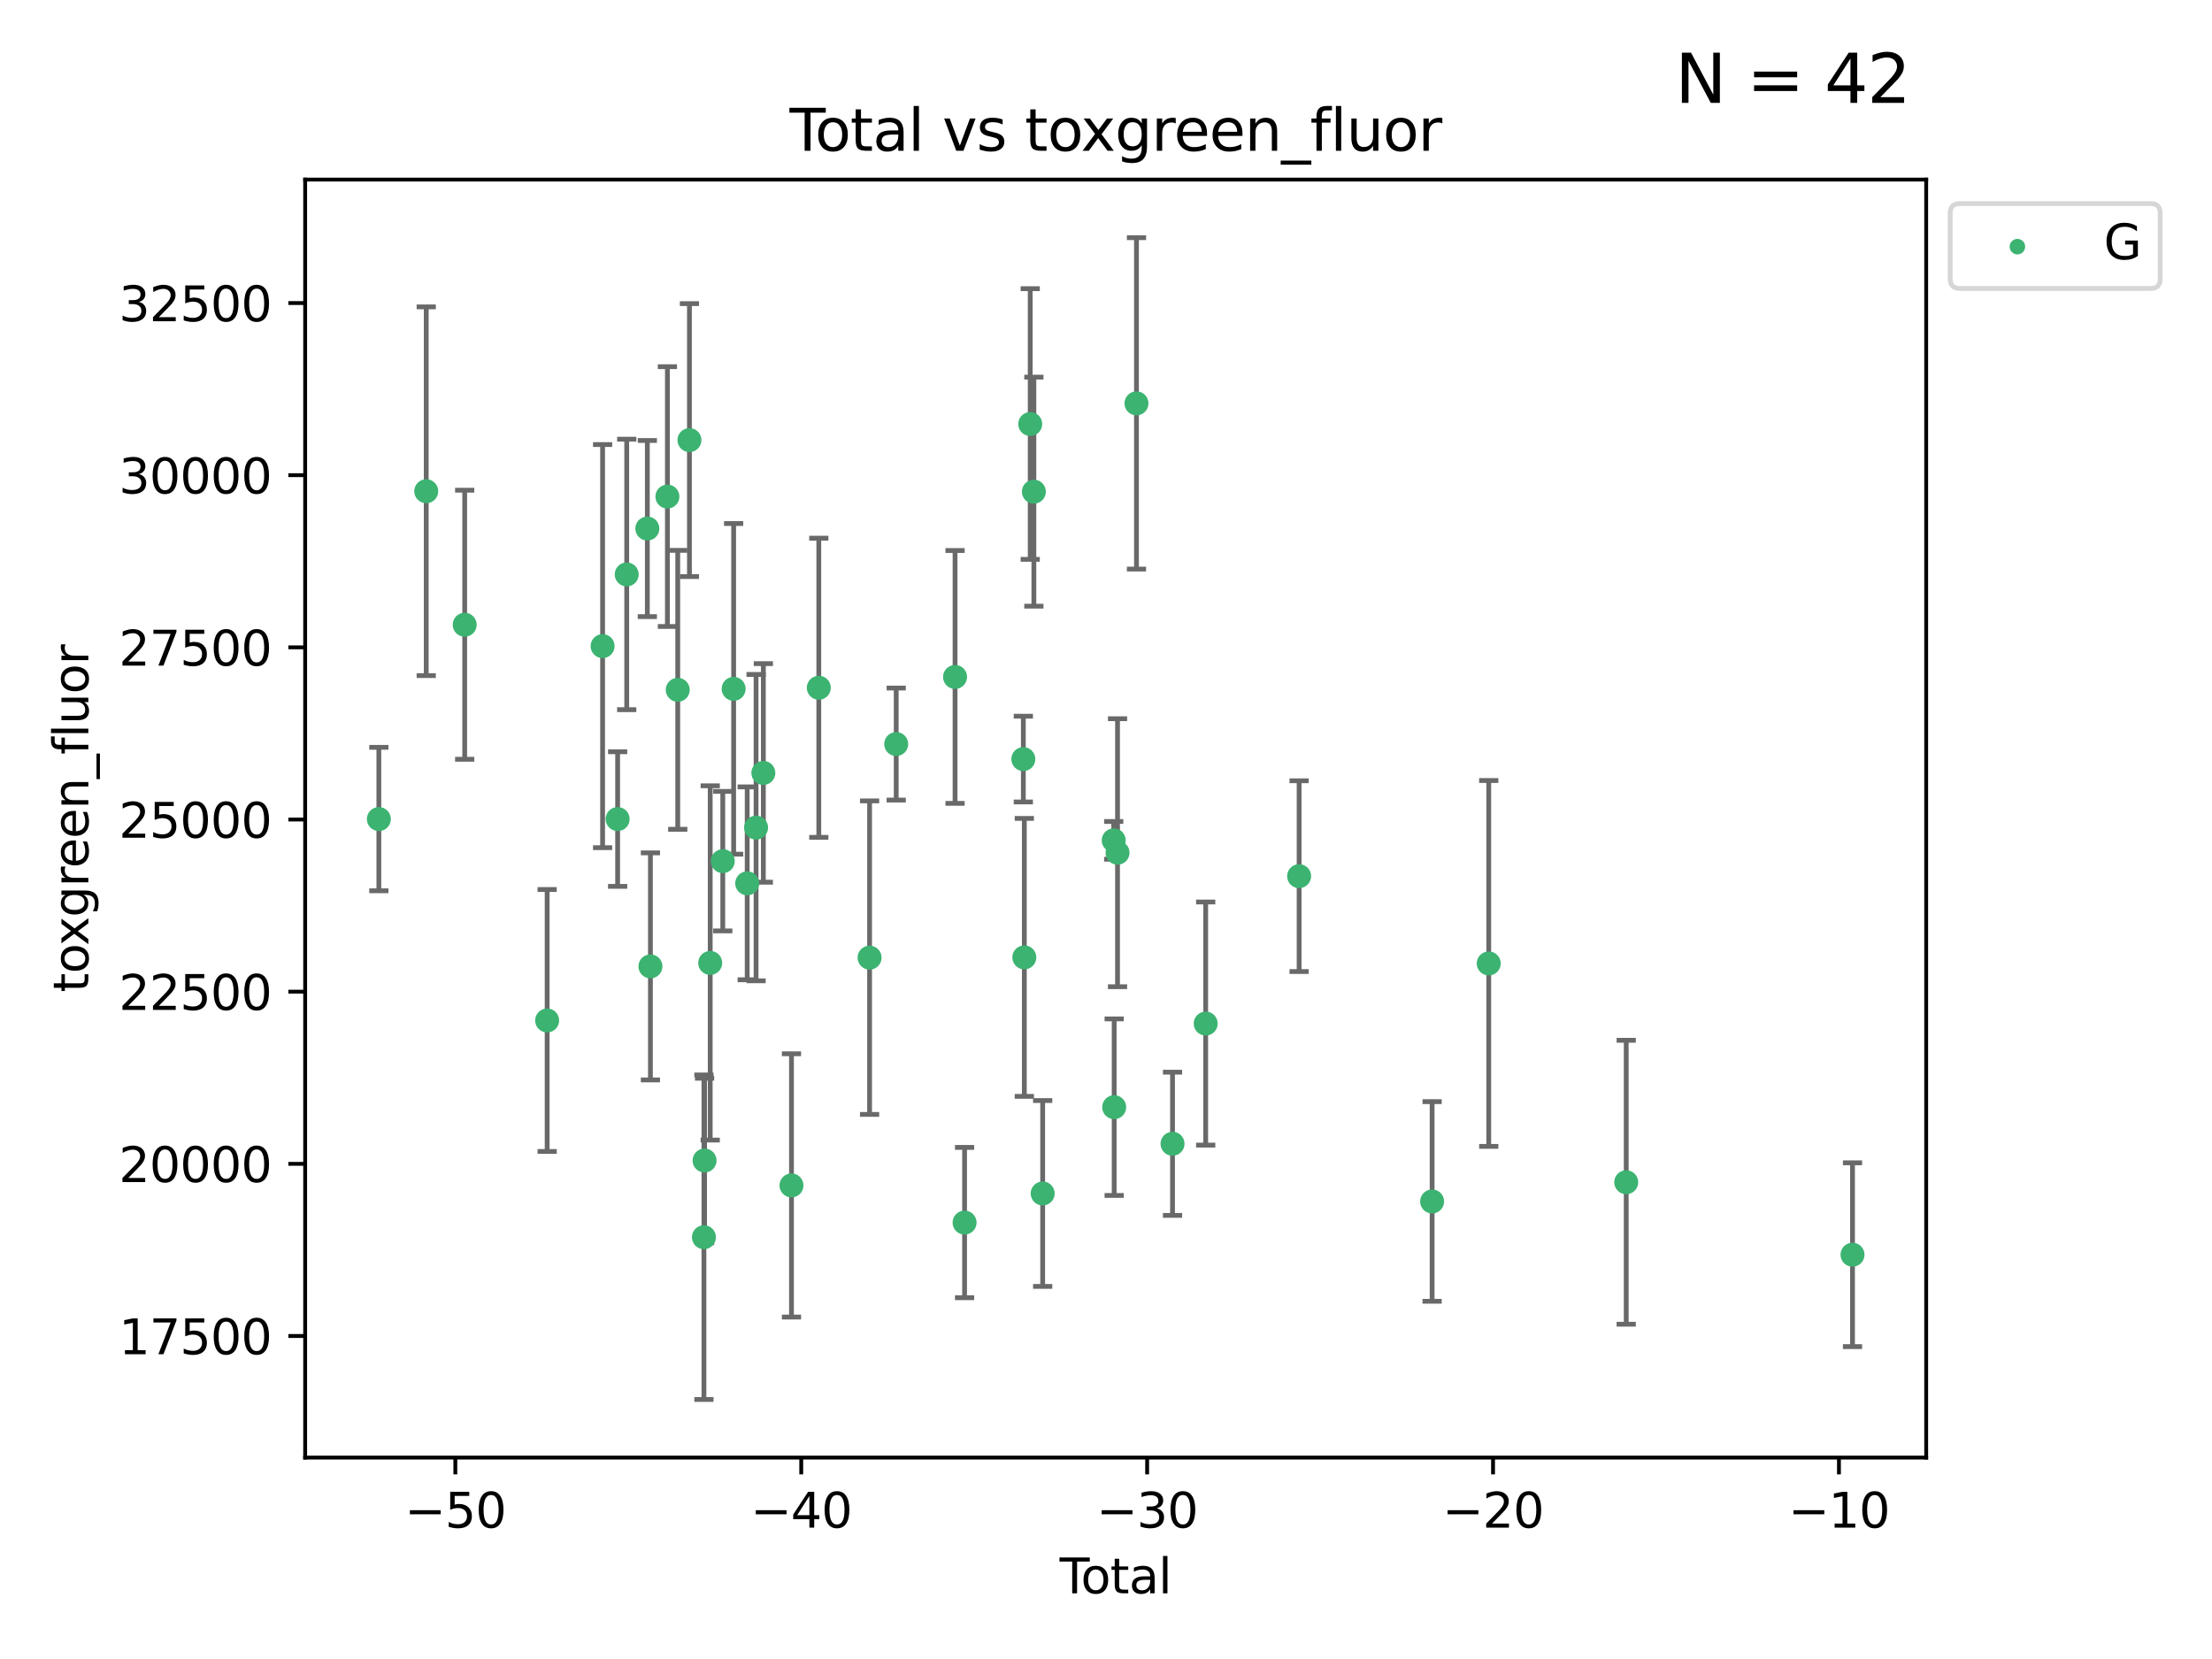 <?xml version="1.0" encoding="utf-8" standalone="no"?>
<!DOCTYPE svg PUBLIC "-//W3C//DTD SVG 1.1//EN"
  "http://www.w3.org/Graphics/SVG/1.1/DTD/svg11.dtd">
<svg xmlns:xlink="http://www.w3.org/1999/xlink" width="460.8pt" height="345.6pt" viewBox="0 0 460.8 345.6" xmlns="http://www.w3.org/2000/svg" version="1.1">
 <defs>
  <style type="text/css">*{stroke-linejoin: round; stroke-linecap: butt}</style>
 </defs>
 <g id="figure_1">
  <g id="patch_1">
   <path d="M 0 345.6 
L 460.8 345.6 
L 460.8 0 
L 0 0 
z
" style="fill: #ffffff"/>
  </g>
  <g id="axes_1">
   <g id="patch_2">
    <path d="M 63.571 303.64 
L 401.26 303.64 
L 401.26 37.411 
L 63.571 37.411 
z
" style="fill: #ffffff"/>
   </g>
   <g id="PathCollection_1">
    <defs>
     <path id="m9c9e036e34" d="M 0 1.118 
C 0.297 1.118 0.581 1 0.791 0.791 
C 1 0.581 1.118 0.297 1.118 0 
C 1.118 -0.297 1 -0.581 0.791 -0.791 
C 0.581 -1 0.297 -1.118 0 -1.118 
C -0.297 -1.118 -0.581 -1 -0.791 -0.791 
C -1 -0.581 -1.118 -0.297 -1.118 0 
C -1.118 0.297 -1 0.581 -0.791 0.791 
C -0.581 1 -0.297 1.118 0 1.118 
z
" style="stroke: #3cb371"/>
    </defs>
    <g clip-path="url(#p09a2a5e08c)">
     <use xlink:href="#m9c9e036e34" x="78.921" y="170.626" style="fill: #3cb371; stroke: #3cb371"/>
     <use xlink:href="#m9c9e036e34" x="88.792" y="102.334" style="fill: #3cb371; stroke: #3cb371"/>
     <use xlink:href="#m9c9e036e34" x="96.805" y="130.144" style="fill: #3cb371; stroke: #3cb371"/>
     <use xlink:href="#m9c9e036e34" x="113.98" y="212.584" style="fill: #3cb371; stroke: #3cb371"/>
     <use xlink:href="#m9c9e036e34" x="125.533" y="134.598" style="fill: #3cb371; stroke: #3cb371"/>
     <use xlink:href="#m9c9e036e34" x="128.664" y="170.625" style="fill: #3cb371; stroke: #3cb371"/>
     <use xlink:href="#m9c9e036e34" x="130.556" y="119.662" style="fill: #3cb371; stroke: #3cb371"/>
     <use xlink:href="#m9c9e036e34" x="134.852" y="110.105" style="fill: #3cb371; stroke: #3cb371"/>
     <use xlink:href="#m9c9e036e34" x="135.497" y="201.315" style="fill: #3cb371; stroke: #3cb371"/>
     <use xlink:href="#m9c9e036e34" x="139.033" y="103.447" style="fill: #3cb371; stroke: #3cb371"/>
     <use xlink:href="#m9c9e036e34" x="141.185" y="143.705" style="fill: #3cb371; stroke: #3cb371"/>
     <use xlink:href="#m9c9e036e34" x="143.623" y="91.682" style="fill: #3cb371; stroke: #3cb371"/>
     <use xlink:href="#m9c9e036e34" x="146.642" y="257.735" style="fill: #3cb371; stroke: #3cb371"/>
     <use xlink:href="#m9c9e036e34" x="146.775" y="241.757" style="fill: #3cb371; stroke: #3cb371"/>
     <use xlink:href="#m9c9e036e34" x="147.95" y="200.596" style="fill: #3cb371; stroke: #3cb371"/>
     <use xlink:href="#m9c9e036e34" x="150.568" y="179.392" style="fill: #3cb371; stroke: #3cb371"/>
     <use xlink:href="#m9c9e036e34" x="152.831" y="143.497" style="fill: #3cb371; stroke: #3cb371"/>
     <use xlink:href="#m9c9e036e34" x="155.655" y="184.014" style="fill: #3cb371; stroke: #3cb371"/>
     <use xlink:href="#m9c9e036e34" x="157.504" y="172.409" style="fill: #3cb371; stroke: #3cb371"/>
     <use xlink:href="#m9c9e036e34" x="159.019" y="161.014" style="fill: #3cb371; stroke: #3cb371"/>
     <use xlink:href="#m9c9e036e34" x="164.88" y="246.943" style="fill: #3cb371; stroke: #3cb371"/>
     <use xlink:href="#m9c9e036e34" x="170.572" y="143.273" style="fill: #3cb371; stroke: #3cb371"/>
     <use xlink:href="#m9c9e036e34" x="181.15" y="199.496" style="fill: #3cb371; stroke: #3cb371"/>
     <use xlink:href="#m9c9e036e34" x="186.695" y="154.999" style="fill: #3cb371; stroke: #3cb371"/>
     <use xlink:href="#m9c9e036e34" x="198.955" y="141.021" style="fill: #3cb371; stroke: #3cb371"/>
     <use xlink:href="#m9c9e036e34" x="200.939" y="254.685" style="fill: #3cb371; stroke: #3cb371"/>
     <use xlink:href="#m9c9e036e34" x="213.179" y="158.13" style="fill: #3cb371; stroke: #3cb371"/>
     <use xlink:href="#m9c9e036e34" x="213.387" y="199.44" style="fill: #3cb371; stroke: #3cb371"/>
     <use xlink:href="#m9c9e036e34" x="214.613" y="88.332" style="fill: #3cb371; stroke: #3cb371"/>
     <use xlink:href="#m9c9e036e34" x="215.374" y="102.423" style="fill: #3cb371; stroke: #3cb371"/>
     <use xlink:href="#m9c9e036e34" x="217.208" y="248.624" style="fill: #3cb371; stroke: #3cb371"/>
     <use xlink:href="#m9c9e036e34" x="232.007" y="175.061" style="fill: #3cb371; stroke: #3cb371"/>
     <use xlink:href="#m9c9e036e34" x="232.104" y="230.646" style="fill: #3cb371; stroke: #3cb371"/>
     <use xlink:href="#m9c9e036e34" x="232.802" y="177.637" style="fill: #3cb371; stroke: #3cb371"/>
     <use xlink:href="#m9c9e036e34" x="236.748" y="84.029" style="fill: #3cb371; stroke: #3cb371"/>
     <use xlink:href="#m9c9e036e34" x="244.258" y="238.268" style="fill: #3cb371; stroke: #3cb371"/>
     <use xlink:href="#m9c9e036e34" x="251.167" y="213.226" style="fill: #3cb371; stroke: #3cb371"/>
     <use xlink:href="#m9c9e036e34" x="270.63" y="182.521" style="fill: #3cb371; stroke: #3cb371"/>
     <use xlink:href="#m9c9e036e34" x="298.336" y="250.285" style="fill: #3cb371; stroke: #3cb371"/>
     <use xlink:href="#m9c9e036e34" x="310.132" y="200.704" style="fill: #3cb371; stroke: #3cb371"/>
     <use xlink:href="#m9c9e036e34" x="338.77" y="246.283" style="fill: #3cb371; stroke: #3cb371"/>
     <use xlink:href="#m9c9e036e34" x="385.911" y="261.378" style="fill: #3cb371; stroke: #3cb371"/>
    </g>
   </g>
   <g id="matplotlib.axis_1">
    <g id="xtick_1">
     <g id="line2d_1">
      <defs>
       <path id="maec9c41c96" d="M 0 0 
L 0 3.5 
" style="stroke: #000000; stroke-width: 0.8"/>
      </defs>
      <g>
       <use xlink:href="#maec9c41c96" x="94.856" y="303.64" style="stroke: #000000; stroke-width: 0.8"/>
      </g>
     </g>
     <g id="text_1">
      <!-- −50 -->
      <g transform="translate(84.304 318.238)scale(0.1 -0.1)">
       <defs>
        <path id="DejaVuSans-2212" d="M 678 2272 
L 4684 2272 
L 4684 1741 
L 678 1741 
L 678 2272 
z
" transform="scale(0.016)"/>
        <path id="DejaVuSans-35" d="M 691 4666 
L 3169 4666 
L 3169 4134 
L 1269 4134 
L 1269 2991 
Q 1406 3038 1543 3061 
Q 1681 3084 1819 3084 
Q 2600 3084 3056 2656 
Q 3513 2228 3513 1497 
Q 3513 744 3044 326 
Q 2575 -91 1722 -91 
Q 1428 -91 1123 -41 
Q 819 9 494 109 
L 494 744 
Q 775 591 1075 516 
Q 1375 441 1709 441 
Q 2250 441 2565 725 
Q 2881 1009 2881 1497 
Q 2881 1984 2565 2268 
Q 2250 2553 1709 2553 
Q 1456 2553 1204 2497 
Q 953 2441 691 2322 
L 691 4666 
z
" transform="scale(0.016)"/>
        <path id="DejaVuSans-30" d="M 2034 4250 
Q 1547 4250 1301 3770 
Q 1056 3291 1056 2328 
Q 1056 1369 1301 889 
Q 1547 409 2034 409 
Q 2525 409 2770 889 
Q 3016 1369 3016 2328 
Q 3016 3291 2770 3770 
Q 2525 4250 2034 4250 
z
M 2034 4750 
Q 2819 4750 3233 4129 
Q 3647 3509 3647 2328 
Q 3647 1150 3233 529 
Q 2819 -91 2034 -91 
Q 1250 -91 836 529 
Q 422 1150 422 2328 
Q 422 3509 836 4129 
Q 1250 4750 2034 4750 
z
" transform="scale(0.016)"/>
       </defs>
       <use xlink:href="#DejaVuSans-2212"/>
       <use xlink:href="#DejaVuSans-35" x="83.789"/>
       <use xlink:href="#DejaVuSans-30" x="147.412"/>
      </g>
     </g>
    </g>
    <g id="xtick_2">
     <g id="line2d_2">
      <g>
       <use xlink:href="#maec9c41c96" x="166.914" y="303.64" style="stroke: #000000; stroke-width: 0.8"/>
      </g>
     </g>
     <g id="text_2">
      <!-- −40 -->
      <g transform="translate(156.361 318.238)scale(0.1 -0.1)">
       <defs>
        <path id="DejaVuSans-34" d="M 2419 4116 
L 825 1625 
L 2419 1625 
L 2419 4116 
z
M 2253 4666 
L 3047 4666 
L 3047 1625 
L 3713 1625 
L 3713 1100 
L 3047 1100 
L 3047 0 
L 2419 0 
L 2419 1100 
L 313 1100 
L 313 1709 
L 2253 4666 
z
" transform="scale(0.016)"/>
       </defs>
       <use xlink:href="#DejaVuSans-2212"/>
       <use xlink:href="#DejaVuSans-34" x="83.789"/>
       <use xlink:href="#DejaVuSans-30" x="147.412"/>
      </g>
     </g>
    </g>
    <g id="xtick_3">
     <g id="line2d_3">
      <g>
       <use xlink:href="#maec9c41c96" x="238.971" y="303.64" style="stroke: #000000; stroke-width: 0.8"/>
      </g>
     </g>
     <g id="text_3">
      <!-- −30 -->
      <g transform="translate(228.419 318.238)scale(0.1 -0.1)">
       <defs>
        <path id="DejaVuSans-33" d="M 2597 2516 
Q 3050 2419 3304 2112 
Q 3559 1806 3559 1356 
Q 3559 666 3084 287 
Q 2609 -91 1734 -91 
Q 1441 -91 1130 -33 
Q 819 25 488 141 
L 488 750 
Q 750 597 1062 519 
Q 1375 441 1716 441 
Q 2309 441 2620 675 
Q 2931 909 2931 1356 
Q 2931 1769 2642 2001 
Q 2353 2234 1838 2234 
L 1294 2234 
L 1294 2753 
L 1863 2753 
Q 2328 2753 2575 2939 
Q 2822 3125 2822 3475 
Q 2822 3834 2567 4026 
Q 2313 4219 1838 4219 
Q 1578 4219 1281 4162 
Q 984 4106 628 3988 
L 628 4550 
Q 988 4650 1302 4700 
Q 1616 4750 1894 4750 
Q 2613 4750 3031 4423 
Q 3450 4097 3450 3541 
Q 3450 3153 3228 2886 
Q 3006 2619 2597 2516 
z
" transform="scale(0.016)"/>
       </defs>
       <use xlink:href="#DejaVuSans-2212"/>
       <use xlink:href="#DejaVuSans-33" x="83.789"/>
       <use xlink:href="#DejaVuSans-30" x="147.412"/>
      </g>
     </g>
    </g>
    <g id="xtick_4">
     <g id="line2d_4">
      <g>
       <use xlink:href="#maec9c41c96" x="311.029" y="303.64" style="stroke: #000000; stroke-width: 0.8"/>
      </g>
     </g>
     <g id="text_4">
      <!-- −20 -->
      <g transform="translate(300.476 318.238)scale(0.1 -0.1)">
       <defs>
        <path id="DejaVuSans-32" d="M 1228 531 
L 3431 531 
L 3431 0 
L 469 0 
L 469 531 
Q 828 903 1448 1529 
Q 2069 2156 2228 2338 
Q 2531 2678 2651 2914 
Q 2772 3150 2772 3378 
Q 2772 3750 2511 3984 
Q 2250 4219 1831 4219 
Q 1534 4219 1204 4116 
Q 875 4013 500 3803 
L 500 4441 
Q 881 4594 1212 4672 
Q 1544 4750 1819 4750 
Q 2544 4750 2975 4387 
Q 3406 4025 3406 3419 
Q 3406 3131 3298 2873 
Q 3191 2616 2906 2266 
Q 2828 2175 2409 1742 
Q 1991 1309 1228 531 
z
" transform="scale(0.016)"/>
       </defs>
       <use xlink:href="#DejaVuSans-2212"/>
       <use xlink:href="#DejaVuSans-32" x="83.789"/>
       <use xlink:href="#DejaVuSans-30" x="147.412"/>
      </g>
     </g>
    </g>
    <g id="xtick_5">
     <g id="line2d_5">
      <g>
       <use xlink:href="#maec9c41c96" x="383.086" y="303.64" style="stroke: #000000; stroke-width: 0.8"/>
      </g>
     </g>
     <g id="text_5">
      <!-- −10 -->
      <g transform="translate(372.534 318.238)scale(0.1 -0.1)">
       <defs>
        <path id="DejaVuSans-31" d="M 794 531 
L 1825 531 
L 1825 4091 
L 703 3866 
L 703 4441 
L 1819 4666 
L 2450 4666 
L 2450 531 
L 3481 531 
L 3481 0 
L 794 0 
L 794 531 
z
" transform="scale(0.016)"/>
       </defs>
       <use xlink:href="#DejaVuSans-2212"/>
       <use xlink:href="#DejaVuSans-31" x="83.789"/>
       <use xlink:href="#DejaVuSans-30" x="147.412"/>
      </g>
     </g>
    </g>
    <g id="text_6">
     <!-- Total -->
     <g transform="translate(220.739 331.917)scale(0.1 -0.1)">
      <defs>
       <path id="DejaVuSans-54" d="M -19 4666 
L 3928 4666 
L 3928 4134 
L 2272 4134 
L 2272 0 
L 1638 0 
L 1638 4134 
L -19 4134 
L -19 4666 
z
" transform="scale(0.016)"/>
       <path id="DejaVuSans-6f" d="M 1959 3097 
Q 1497 3097 1228 2736 
Q 959 2375 959 1747 
Q 959 1119 1226 758 
Q 1494 397 1959 397 
Q 2419 397 2687 759 
Q 2956 1122 2956 1747 
Q 2956 2369 2687 2733 
Q 2419 3097 1959 3097 
z
M 1959 3584 
Q 2709 3584 3137 3096 
Q 3566 2609 3566 1747 
Q 3566 888 3137 398 
Q 2709 -91 1959 -91 
Q 1206 -91 779 398 
Q 353 888 353 1747 
Q 353 2609 779 3096 
Q 1206 3584 1959 3584 
z
" transform="scale(0.016)"/>
       <path id="DejaVuSans-74" d="M 1172 4494 
L 1172 3500 
L 2356 3500 
L 2356 3053 
L 1172 3053 
L 1172 1153 
Q 1172 725 1289 603 
Q 1406 481 1766 481 
L 2356 481 
L 2356 0 
L 1766 0 
Q 1100 0 847 248 
Q 594 497 594 1153 
L 594 3053 
L 172 3053 
L 172 3500 
L 594 3500 
L 594 4494 
L 1172 4494 
z
" transform="scale(0.016)"/>
       <path id="DejaVuSans-61" d="M 2194 1759 
Q 1497 1759 1228 1600 
Q 959 1441 959 1056 
Q 959 750 1161 570 
Q 1363 391 1709 391 
Q 2188 391 2477 730 
Q 2766 1069 2766 1631 
L 2766 1759 
L 2194 1759 
z
M 3341 1997 
L 3341 0 
L 2766 0 
L 2766 531 
Q 2569 213 2275 61 
Q 1981 -91 1556 -91 
Q 1019 -91 701 211 
Q 384 513 384 1019 
Q 384 1609 779 1909 
Q 1175 2209 1959 2209 
L 2766 2209 
L 2766 2266 
Q 2766 2663 2505 2880 
Q 2244 3097 1772 3097 
Q 1472 3097 1187 3025 
Q 903 2953 641 2809 
L 641 3341 
Q 956 3463 1253 3523 
Q 1550 3584 1831 3584 
Q 2591 3584 2966 3190 
Q 3341 2797 3341 1997 
z
" transform="scale(0.016)"/>
       <path id="DejaVuSans-6c" d="M 603 4863 
L 1178 4863 
L 1178 0 
L 603 0 
L 603 4863 
z
" transform="scale(0.016)"/>
      </defs>
      <use xlink:href="#DejaVuSans-54"/>
      <use xlink:href="#DejaVuSans-6f" x="44.084"/>
      <use xlink:href="#DejaVuSans-74" x="105.266"/>
      <use xlink:href="#DejaVuSans-61" x="144.475"/>
      <use xlink:href="#DejaVuSans-6c" x="205.754"/>
     </g>
    </g>
   </g>
   <g id="matplotlib.axis_2">
    <g id="ytick_1">
     <g id="line2d_6">
      <defs>
       <path id="mc028a0e170" d="M 0 0 
L -3.5 0 
" style="stroke: #000000; stroke-width: 0.8"/>
      </defs>
      <g>
       <use xlink:href="#mc028a0e170" x="63.571" y="278.311" style="stroke: #000000; stroke-width: 0.8"/>
      </g>
     </g>
     <g id="text_7">
      <!-- 17500 -->
      <g transform="translate(24.759 282.11)scale(0.1 -0.1)">
       <defs>
        <path id="DejaVuSans-37" d="M 525 4666 
L 3525 4666 
L 3525 4397 
L 1831 0 
L 1172 0 
L 2766 4134 
L 525 4134 
L 525 4666 
z
" transform="scale(0.016)"/>
       </defs>
       <use xlink:href="#DejaVuSans-31"/>
       <use xlink:href="#DejaVuSans-37" x="63.623"/>
       <use xlink:href="#DejaVuSans-35" x="127.246"/>
       <use xlink:href="#DejaVuSans-30" x="190.869"/>
       <use xlink:href="#DejaVuSans-30" x="254.492"/>
      </g>
     </g>
    </g>
    <g id="ytick_2">
     <g id="line2d_7">
      <g>
       <use xlink:href="#mc028a0e170" x="63.571" y="242.447" style="stroke: #000000; stroke-width: 0.8"/>
      </g>
     </g>
     <g id="text_8">
      <!-- 20000 -->
      <g transform="translate(24.759 246.246)scale(0.1 -0.1)">
       <use xlink:href="#DejaVuSans-32"/>
       <use xlink:href="#DejaVuSans-30" x="63.623"/>
       <use xlink:href="#DejaVuSans-30" x="127.246"/>
       <use xlink:href="#DejaVuSans-30" x="190.869"/>
       <use xlink:href="#DejaVuSans-30" x="254.492"/>
      </g>
     </g>
    </g>
    <g id="ytick_3">
     <g id="line2d_8">
      <g>
       <use xlink:href="#mc028a0e170" x="63.571" y="206.583" style="stroke: #000000; stroke-width: 0.8"/>
      </g>
     </g>
     <g id="text_9">
      <!-- 22500 -->
      <g transform="translate(24.759 210.382)scale(0.1 -0.1)">
       <use xlink:href="#DejaVuSans-32"/>
       <use xlink:href="#DejaVuSans-32" x="63.623"/>
       <use xlink:href="#DejaVuSans-35" x="127.246"/>
       <use xlink:href="#DejaVuSans-30" x="190.869"/>
       <use xlink:href="#DejaVuSans-30" x="254.492"/>
      </g>
     </g>
    </g>
    <g id="ytick_4">
     <g id="line2d_9">
      <g>
       <use xlink:href="#mc028a0e170" x="63.571" y="170.719" style="stroke: #000000; stroke-width: 0.8"/>
      </g>
     </g>
     <g id="text_10">
      <!-- 25000 -->
      <g transform="translate(24.759 174.518)scale(0.1 -0.1)">
       <use xlink:href="#DejaVuSans-32"/>
       <use xlink:href="#DejaVuSans-35" x="63.623"/>
       <use xlink:href="#DejaVuSans-30" x="127.246"/>
       <use xlink:href="#DejaVuSans-30" x="190.869"/>
       <use xlink:href="#DejaVuSans-30" x="254.492"/>
      </g>
     </g>
    </g>
    <g id="ytick_5">
     <g id="line2d_10">
      <g>
       <use xlink:href="#mc028a0e170" x="63.571" y="134.854" style="stroke: #000000; stroke-width: 0.8"/>
      </g>
     </g>
     <g id="text_11">
      <!-- 27500 -->
      <g transform="translate(24.759 138.654)scale(0.1 -0.1)">
       <use xlink:href="#DejaVuSans-32"/>
       <use xlink:href="#DejaVuSans-37" x="63.623"/>
       <use xlink:href="#DejaVuSans-35" x="127.246"/>
       <use xlink:href="#DejaVuSans-30" x="190.869"/>
       <use xlink:href="#DejaVuSans-30" x="254.492"/>
      </g>
     </g>
    </g>
    <g id="ytick_6">
     <g id="line2d_11">
      <g>
       <use xlink:href="#mc028a0e170" x="63.571" y="98.99" style="stroke: #000000; stroke-width: 0.8"/>
      </g>
     </g>
     <g id="text_12">
      <!-- 30000 -->
      <g transform="translate(24.759 102.789)scale(0.1 -0.1)">
       <use xlink:href="#DejaVuSans-33"/>
       <use xlink:href="#DejaVuSans-30" x="63.623"/>
       <use xlink:href="#DejaVuSans-30" x="127.246"/>
       <use xlink:href="#DejaVuSans-30" x="190.869"/>
       <use xlink:href="#DejaVuSans-30" x="254.492"/>
      </g>
     </g>
    </g>
    <g id="ytick_7">
     <g id="line2d_12">
      <g>
       <use xlink:href="#mc028a0e170" x="63.571" y="63.126" style="stroke: #000000; stroke-width: 0.8"/>
      </g>
     </g>
     <g id="text_13">
      <!-- 32500 -->
      <g transform="translate(24.759 66.925)scale(0.1 -0.1)">
       <use xlink:href="#DejaVuSans-33"/>
       <use xlink:href="#DejaVuSans-32" x="63.623"/>
       <use xlink:href="#DejaVuSans-35" x="127.246"/>
       <use xlink:href="#DejaVuSans-30" x="190.869"/>
       <use xlink:href="#DejaVuSans-30" x="254.492"/>
      </g>
     </g>
    </g>
    <g id="text_14">
     <!-- toxgreen_fluor -->
     <g transform="translate(18.401 206.72)rotate(-90)scale(0.1 -0.1)">
      <defs>
       <path id="DejaVuSans-78" d="M 3513 3500 
L 2247 1797 
L 3578 0 
L 2900 0 
L 1881 1375 
L 863 0 
L 184 0 
L 1544 1831 
L 300 3500 
L 978 3500 
L 1906 2253 
L 2834 3500 
L 3513 3500 
z
" transform="scale(0.016)"/>
       <path id="DejaVuSans-67" d="M 2906 1791 
Q 2906 2416 2648 2759 
Q 2391 3103 1925 3103 
Q 1463 3103 1205 2759 
Q 947 2416 947 1791 
Q 947 1169 1205 825 
Q 1463 481 1925 481 
Q 2391 481 2648 825 
Q 2906 1169 2906 1791 
z
M 3481 434 
Q 3481 -459 3084 -895 
Q 2688 -1331 1869 -1331 
Q 1566 -1331 1297 -1286 
Q 1028 -1241 775 -1147 
L 775 -588 
Q 1028 -725 1275 -790 
Q 1522 -856 1778 -856 
Q 2344 -856 2625 -561 
Q 2906 -266 2906 331 
L 2906 616 
Q 2728 306 2450 153 
Q 2172 0 1784 0 
Q 1141 0 747 490 
Q 353 981 353 1791 
Q 353 2603 747 3093 
Q 1141 3584 1784 3584 
Q 2172 3584 2450 3431 
Q 2728 3278 2906 2969 
L 2906 3500 
L 3481 3500 
L 3481 434 
z
" transform="scale(0.016)"/>
       <path id="DejaVuSans-72" d="M 2631 2963 
Q 2534 3019 2420 3045 
Q 2306 3072 2169 3072 
Q 1681 3072 1420 2755 
Q 1159 2438 1159 1844 
L 1159 0 
L 581 0 
L 581 3500 
L 1159 3500 
L 1159 2956 
Q 1341 3275 1631 3429 
Q 1922 3584 2338 3584 
Q 2397 3584 2469 3576 
Q 2541 3569 2628 3553 
L 2631 2963 
z
" transform="scale(0.016)"/>
       <path id="DejaVuSans-65" d="M 3597 1894 
L 3597 1613 
L 953 1613 
Q 991 1019 1311 708 
Q 1631 397 2203 397 
Q 2534 397 2845 478 
Q 3156 559 3463 722 
L 3463 178 
Q 3153 47 2828 -22 
Q 2503 -91 2169 -91 
Q 1331 -91 842 396 
Q 353 884 353 1716 
Q 353 2575 817 3079 
Q 1281 3584 2069 3584 
Q 2775 3584 3186 3129 
Q 3597 2675 3597 1894 
z
M 3022 2063 
Q 3016 2534 2758 2815 
Q 2500 3097 2075 3097 
Q 1594 3097 1305 2825 
Q 1016 2553 972 2059 
L 3022 2063 
z
" transform="scale(0.016)"/>
       <path id="DejaVuSans-6e" d="M 3513 2113 
L 3513 0 
L 2938 0 
L 2938 2094 
Q 2938 2591 2744 2837 
Q 2550 3084 2163 3084 
Q 1697 3084 1428 2787 
Q 1159 2491 1159 1978 
L 1159 0 
L 581 0 
L 581 3500 
L 1159 3500 
L 1159 2956 
Q 1366 3272 1645 3428 
Q 1925 3584 2291 3584 
Q 2894 3584 3203 3211 
Q 3513 2838 3513 2113 
z
" transform="scale(0.016)"/>
       <path id="DejaVuSans-5f" d="M 3263 -1063 
L 3263 -1509 
L -63 -1509 
L -63 -1063 
L 3263 -1063 
z
" transform="scale(0.016)"/>
       <path id="DejaVuSans-66" d="M 2375 4863 
L 2375 4384 
L 1825 4384 
Q 1516 4384 1395 4259 
Q 1275 4134 1275 3809 
L 1275 3500 
L 2222 3500 
L 2222 3053 
L 1275 3053 
L 1275 0 
L 697 0 
L 697 3053 
L 147 3053 
L 147 3500 
L 697 3500 
L 697 3744 
Q 697 4328 969 4595 
Q 1241 4863 1831 4863 
L 2375 4863 
z
" transform="scale(0.016)"/>
       <path id="DejaVuSans-75" d="M 544 1381 
L 544 3500 
L 1119 3500 
L 1119 1403 
Q 1119 906 1312 657 
Q 1506 409 1894 409 
Q 2359 409 2629 706 
Q 2900 1003 2900 1516 
L 2900 3500 
L 3475 3500 
L 3475 0 
L 2900 0 
L 2900 538 
Q 2691 219 2414 64 
Q 2138 -91 1772 -91 
Q 1169 -91 856 284 
Q 544 659 544 1381 
z
M 1991 3584 
L 1991 3584 
z
" transform="scale(0.016)"/>
      </defs>
      <use xlink:href="#DejaVuSans-74"/>
      <use xlink:href="#DejaVuSans-6f" x="39.209"/>
      <use xlink:href="#DejaVuSans-78" x="97.266"/>
      <use xlink:href="#DejaVuSans-67" x="156.445"/>
      <use xlink:href="#DejaVuSans-72" x="219.922"/>
      <use xlink:href="#DejaVuSans-65" x="258.785"/>
      <use xlink:href="#DejaVuSans-65" x="320.309"/>
      <use xlink:href="#DejaVuSans-6e" x="381.832"/>
      <use xlink:href="#DejaVuSans-5f" x="445.211"/>
      <use xlink:href="#DejaVuSans-66" x="495.211"/>
      <use xlink:href="#DejaVuSans-6c" x="530.416"/>
      <use xlink:href="#DejaVuSans-75" x="558.199"/>
      <use xlink:href="#DejaVuSans-6f" x="621.578"/>
      <use xlink:href="#DejaVuSans-72" x="682.76"/>
     </g>
    </g>
   </g>
   <g id="LineCollection_1">
    <path d="M 78.921 185.566 
L 78.921 155.685 
" clip-path="url(#p09a2a5e08c)" style="fill: none; stroke: #696969"/>
    <path d="M 88.792 140.738 
L 88.792 63.931 
" clip-path="url(#p09a2a5e08c)" style="fill: none; stroke: #696969"/>
    <path d="M 96.805 158.171 
L 96.805 102.117 
" clip-path="url(#p09a2a5e08c)" style="fill: none; stroke: #696969"/>
    <path d="M 113.98 239.865 
L 113.98 185.303 
" clip-path="url(#p09a2a5e08c)" style="fill: none; stroke: #696969"/>
    <path d="M 125.533 176.587 
L 125.533 92.609 
" clip-path="url(#p09a2a5e08c)" style="fill: none; stroke: #696969"/>
    <path d="M 128.664 184.644 
L 128.664 156.605 
" clip-path="url(#p09a2a5e08c)" style="fill: none; stroke: #696969"/>
    <path d="M 130.556 147.837 
L 130.556 91.488 
" clip-path="url(#p09a2a5e08c)" style="fill: none; stroke: #696969"/>
    <path d="M 134.852 128.45 
L 134.852 91.76 
" clip-path="url(#p09a2a5e08c)" style="fill: none; stroke: #696969"/>
    <path d="M 135.497 224.969 
L 135.497 177.662 
" clip-path="url(#p09a2a5e08c)" style="fill: none; stroke: #696969"/>
    <path d="M 139.033 130.503 
L 139.033 76.391 
" clip-path="url(#p09a2a5e08c)" style="fill: none; stroke: #696969"/>
    <path d="M 141.185 172.758 
L 141.185 114.652 
" clip-path="url(#p09a2a5e08c)" style="fill: none; stroke: #696969"/>
    <path d="M 143.623 120.11 
L 143.623 63.253 
" clip-path="url(#p09a2a5e08c)" style="fill: none; stroke: #696969"/>
    <path d="M 146.642 291.539 
L 146.642 223.931 
" clip-path="url(#p09a2a5e08c)" style="fill: none; stroke: #696969"/>
    <path d="M 146.775 258.896 
L 146.775 224.617 
" clip-path="url(#p09a2a5e08c)" style="fill: none; stroke: #696969"/>
    <path d="M 147.95 237.494 
L 147.95 163.698 
" clip-path="url(#p09a2a5e08c)" style="fill: none; stroke: #696969"/>
    <path d="M 150.568 193.919 
L 150.568 164.864 
" clip-path="url(#p09a2a5e08c)" style="fill: none; stroke: #696969"/>
    <path d="M 152.831 177.934 
L 152.831 109.06 
" clip-path="url(#p09a2a5e08c)" style="fill: none; stroke: #696969"/>
    <path d="M 155.655 204.105 
L 155.655 163.924 
" clip-path="url(#p09a2a5e08c)" style="fill: none; stroke: #696969"/>
    <path d="M 157.504 204.318 
L 157.504 140.5 
" clip-path="url(#p09a2a5e08c)" style="fill: none; stroke: #696969"/>
    <path d="M 159.019 183.78 
L 159.019 138.248 
" clip-path="url(#p09a2a5e08c)" style="fill: none; stroke: #696969"/>
    <path d="M 164.88 274.366 
L 164.88 219.52 
" clip-path="url(#p09a2a5e08c)" style="fill: none; stroke: #696969"/>
    <path d="M 170.572 174.432 
L 170.572 112.115 
" clip-path="url(#p09a2a5e08c)" style="fill: none; stroke: #696969"/>
    <path d="M 181.15 232.15 
L 181.15 166.842 
" clip-path="url(#p09a2a5e08c)" style="fill: none; stroke: #696969"/>
    <path d="M 186.695 166.666 
L 186.695 143.332 
" clip-path="url(#p09a2a5e08c)" style="fill: none; stroke: #696969"/>
    <path d="M 198.955 167.359 
L 198.955 114.683 
" clip-path="url(#p09a2a5e08c)" style="fill: none; stroke: #696969"/>
    <path d="M 200.939 270.345 
L 200.939 239.025 
" clip-path="url(#p09a2a5e08c)" style="fill: none; stroke: #696969"/>
    <path d="M 213.179 167.063 
L 213.179 149.198 
" clip-path="url(#p09a2a5e08c)" style="fill: none; stroke: #696969"/>
    <path d="M 213.387 228.389 
L 213.387 170.491 
" clip-path="url(#p09a2a5e08c)" style="fill: none; stroke: #696969"/>
    <path d="M 214.613 116.525 
L 214.613 60.139 
" clip-path="url(#p09a2a5e08c)" style="fill: none; stroke: #696969"/>
    <path d="M 215.374 126.28 
L 215.374 78.565 
" clip-path="url(#p09a2a5e08c)" style="fill: none; stroke: #696969"/>
    <path d="M 217.208 267.982 
L 217.208 229.267 
" clip-path="url(#p09a2a5e08c)" style="fill: none; stroke: #696969"/>
    <path d="M 232.007 178.996 
L 232.007 171.126 
" clip-path="url(#p09a2a5e08c)" style="fill: none; stroke: #696969"/>
    <path d="M 232.104 249.035 
L 232.104 212.257 
" clip-path="url(#p09a2a5e08c)" style="fill: none; stroke: #696969"/>
    <path d="M 232.802 205.546 
L 232.802 149.727 
" clip-path="url(#p09a2a5e08c)" style="fill: none; stroke: #696969"/>
    <path d="M 236.748 118.545 
L 236.748 49.513 
" clip-path="url(#p09a2a5e08c)" style="fill: none; stroke: #696969"/>
    <path d="M 244.258 253.186 
L 244.258 223.349 
" clip-path="url(#p09a2a5e08c)" style="fill: none; stroke: #696969"/>
    <path d="M 251.167 238.548 
L 251.167 187.903 
" clip-path="url(#p09a2a5e08c)" style="fill: none; stroke: #696969"/>
    <path d="M 270.63 202.391 
L 270.63 162.65 
" clip-path="url(#p09a2a5e08c)" style="fill: none; stroke: #696969"/>
    <path d="M 298.336 271.079 
L 298.336 229.491 
" clip-path="url(#p09a2a5e08c)" style="fill: none; stroke: #696969"/>
    <path d="M 310.132 238.813 
L 310.132 162.594 
" clip-path="url(#p09a2a5e08c)" style="fill: none; stroke: #696969"/>
    <path d="M 338.77 275.856 
L 338.77 216.711 
" clip-path="url(#p09a2a5e08c)" style="fill: none; stroke: #696969"/>
    <path d="M 385.911 280.522 
L 385.911 242.234 
" clip-path="url(#p09a2a5e08c)" style="fill: none; stroke: #696969"/>
   </g>
   <g id="line2d_13">
    <defs>
     <path id="mc9fb7c81c8" d="M 2 0 
L -2 -0 
" style="stroke: #696969"/>
    </defs>
    <g clip-path="url(#p09a2a5e08c)">
     <use xlink:href="#mc9fb7c81c8" x="78.921" y="185.566" style="fill: #696969; stroke: #696969"/>
     <use xlink:href="#mc9fb7c81c8" x="88.792" y="140.738" style="fill: #696969; stroke: #696969"/>
     <use xlink:href="#mc9fb7c81c8" x="96.805" y="158.171" style="fill: #696969; stroke: #696969"/>
     <use xlink:href="#mc9fb7c81c8" x="113.98" y="239.865" style="fill: #696969; stroke: #696969"/>
     <use xlink:href="#mc9fb7c81c8" x="125.533" y="176.587" style="fill: #696969; stroke: #696969"/>
     <use xlink:href="#mc9fb7c81c8" x="128.664" y="184.644" style="fill: #696969; stroke: #696969"/>
     <use xlink:href="#mc9fb7c81c8" x="130.556" y="147.837" style="fill: #696969; stroke: #696969"/>
     <use xlink:href="#mc9fb7c81c8" x="134.852" y="128.45" style="fill: #696969; stroke: #696969"/>
     <use xlink:href="#mc9fb7c81c8" x="135.497" y="224.969" style="fill: #696969; stroke: #696969"/>
     <use xlink:href="#mc9fb7c81c8" x="139.033" y="130.503" style="fill: #696969; stroke: #696969"/>
     <use xlink:href="#mc9fb7c81c8" x="141.185" y="172.758" style="fill: #696969; stroke: #696969"/>
     <use xlink:href="#mc9fb7c81c8" x="143.623" y="120.11" style="fill: #696969; stroke: #696969"/>
     <use xlink:href="#mc9fb7c81c8" x="146.642" y="291.539" style="fill: #696969; stroke: #696969"/>
     <use xlink:href="#mc9fb7c81c8" x="146.775" y="258.896" style="fill: #696969; stroke: #696969"/>
     <use xlink:href="#mc9fb7c81c8" x="147.95" y="237.494" style="fill: #696969; stroke: #696969"/>
     <use xlink:href="#mc9fb7c81c8" x="150.568" y="193.919" style="fill: #696969; stroke: #696969"/>
     <use xlink:href="#mc9fb7c81c8" x="152.831" y="177.934" style="fill: #696969; stroke: #696969"/>
     <use xlink:href="#mc9fb7c81c8" x="155.655" y="204.105" style="fill: #696969; stroke: #696969"/>
     <use xlink:href="#mc9fb7c81c8" x="157.504" y="204.318" style="fill: #696969; stroke: #696969"/>
     <use xlink:href="#mc9fb7c81c8" x="159.019" y="183.78" style="fill: #696969; stroke: #696969"/>
     <use xlink:href="#mc9fb7c81c8" x="164.88" y="274.366" style="fill: #696969; stroke: #696969"/>
     <use xlink:href="#mc9fb7c81c8" x="170.572" y="174.432" style="fill: #696969; stroke: #696969"/>
     <use xlink:href="#mc9fb7c81c8" x="181.15" y="232.15" style="fill: #696969; stroke: #696969"/>
     <use xlink:href="#mc9fb7c81c8" x="186.695" y="166.666" style="fill: #696969; stroke: #696969"/>
     <use xlink:href="#mc9fb7c81c8" x="198.955" y="167.359" style="fill: #696969; stroke: #696969"/>
     <use xlink:href="#mc9fb7c81c8" x="200.939" y="270.345" style="fill: #696969; stroke: #696969"/>
     <use xlink:href="#mc9fb7c81c8" x="213.179" y="167.063" style="fill: #696969; stroke: #696969"/>
     <use xlink:href="#mc9fb7c81c8" x="213.387" y="228.389" style="fill: #696969; stroke: #696969"/>
     <use xlink:href="#mc9fb7c81c8" x="214.613" y="116.525" style="fill: #696969; stroke: #696969"/>
     <use xlink:href="#mc9fb7c81c8" x="215.374" y="126.28" style="fill: #696969; stroke: #696969"/>
     <use xlink:href="#mc9fb7c81c8" x="217.208" y="267.982" style="fill: #696969; stroke: #696969"/>
     <use xlink:href="#mc9fb7c81c8" x="232.007" y="178.996" style="fill: #696969; stroke: #696969"/>
     <use xlink:href="#mc9fb7c81c8" x="232.104" y="249.035" style="fill: #696969; stroke: #696969"/>
     <use xlink:href="#mc9fb7c81c8" x="232.802" y="205.546" style="fill: #696969; stroke: #696969"/>
     <use xlink:href="#mc9fb7c81c8" x="236.748" y="118.545" style="fill: #696969; stroke: #696969"/>
     <use xlink:href="#mc9fb7c81c8" x="244.258" y="253.186" style="fill: #696969; stroke: #696969"/>
     <use xlink:href="#mc9fb7c81c8" x="251.167" y="238.548" style="fill: #696969; stroke: #696969"/>
     <use xlink:href="#mc9fb7c81c8" x="270.63" y="202.391" style="fill: #696969; stroke: #696969"/>
     <use xlink:href="#mc9fb7c81c8" x="298.336" y="271.079" style="fill: #696969; stroke: #696969"/>
     <use xlink:href="#mc9fb7c81c8" x="310.132" y="238.813" style="fill: #696969; stroke: #696969"/>
     <use xlink:href="#mc9fb7c81c8" x="338.77" y="275.856" style="fill: #696969; stroke: #696969"/>
     <use xlink:href="#mc9fb7c81c8" x="385.911" y="280.522" style="fill: #696969; stroke: #696969"/>
    </g>
   </g>
   <g id="line2d_14">
    <g clip-path="url(#p09a2a5e08c)">
     <use xlink:href="#mc9fb7c81c8" x="78.921" y="155.685" style="fill: #696969; stroke: #696969"/>
     <use xlink:href="#mc9fb7c81c8" x="88.792" y="63.931" style="fill: #696969; stroke: #696969"/>
     <use xlink:href="#mc9fb7c81c8" x="96.805" y="102.117" style="fill: #696969; stroke: #696969"/>
     <use xlink:href="#mc9fb7c81c8" x="113.98" y="185.303" style="fill: #696969; stroke: #696969"/>
     <use xlink:href="#mc9fb7c81c8" x="125.533" y="92.609" style="fill: #696969; stroke: #696969"/>
     <use xlink:href="#mc9fb7c81c8" x="128.664" y="156.605" style="fill: #696969; stroke: #696969"/>
     <use xlink:href="#mc9fb7c81c8" x="130.556" y="91.488" style="fill: #696969; stroke: #696969"/>
     <use xlink:href="#mc9fb7c81c8" x="134.852" y="91.76" style="fill: #696969; stroke: #696969"/>
     <use xlink:href="#mc9fb7c81c8" x="135.497" y="177.662" style="fill: #696969; stroke: #696969"/>
     <use xlink:href="#mc9fb7c81c8" x="139.033" y="76.391" style="fill: #696969; stroke: #696969"/>
     <use xlink:href="#mc9fb7c81c8" x="141.185" y="114.652" style="fill: #696969; stroke: #696969"/>
     <use xlink:href="#mc9fb7c81c8" x="143.623" y="63.253" style="fill: #696969; stroke: #696969"/>
     <use xlink:href="#mc9fb7c81c8" x="146.642" y="223.931" style="fill: #696969; stroke: #696969"/>
     <use xlink:href="#mc9fb7c81c8" x="146.775" y="224.617" style="fill: #696969; stroke: #696969"/>
     <use xlink:href="#mc9fb7c81c8" x="147.95" y="163.698" style="fill: #696969; stroke: #696969"/>
     <use xlink:href="#mc9fb7c81c8" x="150.568" y="164.864" style="fill: #696969; stroke: #696969"/>
     <use xlink:href="#mc9fb7c81c8" x="152.831" y="109.06" style="fill: #696969; stroke: #696969"/>
     <use xlink:href="#mc9fb7c81c8" x="155.655" y="163.924" style="fill: #696969; stroke: #696969"/>
     <use xlink:href="#mc9fb7c81c8" x="157.504" y="140.5" style="fill: #696969; stroke: #696969"/>
     <use xlink:href="#mc9fb7c81c8" x="159.019" y="138.248" style="fill: #696969; stroke: #696969"/>
     <use xlink:href="#mc9fb7c81c8" x="164.88" y="219.52" style="fill: #696969; stroke: #696969"/>
     <use xlink:href="#mc9fb7c81c8" x="170.572" y="112.115" style="fill: #696969; stroke: #696969"/>
     <use xlink:href="#mc9fb7c81c8" x="181.15" y="166.842" style="fill: #696969; stroke: #696969"/>
     <use xlink:href="#mc9fb7c81c8" x="186.695" y="143.332" style="fill: #696969; stroke: #696969"/>
     <use xlink:href="#mc9fb7c81c8" x="198.955" y="114.683" style="fill: #696969; stroke: #696969"/>
     <use xlink:href="#mc9fb7c81c8" x="200.939" y="239.025" style="fill: #696969; stroke: #696969"/>
     <use xlink:href="#mc9fb7c81c8" x="213.179" y="149.198" style="fill: #696969; stroke: #696969"/>
     <use xlink:href="#mc9fb7c81c8" x="213.387" y="170.491" style="fill: #696969; stroke: #696969"/>
     <use xlink:href="#mc9fb7c81c8" x="214.613" y="60.139" style="fill: #696969; stroke: #696969"/>
     <use xlink:href="#mc9fb7c81c8" x="215.374" y="78.565" style="fill: #696969; stroke: #696969"/>
     <use xlink:href="#mc9fb7c81c8" x="217.208" y="229.267" style="fill: #696969; stroke: #696969"/>
     <use xlink:href="#mc9fb7c81c8" x="232.007" y="171.126" style="fill: #696969; stroke: #696969"/>
     <use xlink:href="#mc9fb7c81c8" x="232.104" y="212.257" style="fill: #696969; stroke: #696969"/>
     <use xlink:href="#mc9fb7c81c8" x="232.802" y="149.727" style="fill: #696969; stroke: #696969"/>
     <use xlink:href="#mc9fb7c81c8" x="236.748" y="49.513" style="fill: #696969; stroke: #696969"/>
     <use xlink:href="#mc9fb7c81c8" x="244.258" y="223.349" style="fill: #696969; stroke: #696969"/>
     <use xlink:href="#mc9fb7c81c8" x="251.167" y="187.903" style="fill: #696969; stroke: #696969"/>
     <use xlink:href="#mc9fb7c81c8" x="270.63" y="162.65" style="fill: #696969; stroke: #696969"/>
     <use xlink:href="#mc9fb7c81c8" x="298.336" y="229.491" style="fill: #696969; stroke: #696969"/>
     <use xlink:href="#mc9fb7c81c8" x="310.132" y="162.594" style="fill: #696969; stroke: #696969"/>
     <use xlink:href="#mc9fb7c81c8" x="338.77" y="216.711" style="fill: #696969; stroke: #696969"/>
     <use xlink:href="#mc9fb7c81c8" x="385.911" y="242.234" style="fill: #696969; stroke: #696969"/>
    </g>
   </g>
   <g id="line2d_15">
    <defs>
     <path id="m1a1c37fb13" d="M 0 2 
C 0.53 2 1.039 1.789 1.414 1.414 
C 1.789 1.039 2 0.53 2 0 
C 2 -0.53 1.789 -1.039 1.414 -1.414 
C 1.039 -1.789 0.53 -2 0 -2 
C -0.53 -2 -1.039 -1.789 -1.414 -1.414 
C -1.789 -1.039 -2 -0.53 -2 0 
C -2 0.53 -1.789 1.039 -1.414 1.414 
C -1.039 1.789 -0.53 2 0 2 
z
" style="stroke: #3cb371"/>
    </defs>
    <g clip-path="url(#p09a2a5e08c)">
     <use xlink:href="#m1a1c37fb13" x="78.921" y="170.626" style="fill: #3cb371; stroke: #3cb371"/>
     <use xlink:href="#m1a1c37fb13" x="88.792" y="102.334" style="fill: #3cb371; stroke: #3cb371"/>
     <use xlink:href="#m1a1c37fb13" x="96.805" y="130.144" style="fill: #3cb371; stroke: #3cb371"/>
     <use xlink:href="#m1a1c37fb13" x="113.98" y="212.584" style="fill: #3cb371; stroke: #3cb371"/>
     <use xlink:href="#m1a1c37fb13" x="125.533" y="134.598" style="fill: #3cb371; stroke: #3cb371"/>
     <use xlink:href="#m1a1c37fb13" x="128.664" y="170.625" style="fill: #3cb371; stroke: #3cb371"/>
     <use xlink:href="#m1a1c37fb13" x="130.556" y="119.662" style="fill: #3cb371; stroke: #3cb371"/>
     <use xlink:href="#m1a1c37fb13" x="134.852" y="110.105" style="fill: #3cb371; stroke: #3cb371"/>
     <use xlink:href="#m1a1c37fb13" x="135.497" y="201.315" style="fill: #3cb371; stroke: #3cb371"/>
     <use xlink:href="#m1a1c37fb13" x="139.033" y="103.447" style="fill: #3cb371; stroke: #3cb371"/>
     <use xlink:href="#m1a1c37fb13" x="141.185" y="143.705" style="fill: #3cb371; stroke: #3cb371"/>
     <use xlink:href="#m1a1c37fb13" x="143.623" y="91.682" style="fill: #3cb371; stroke: #3cb371"/>
     <use xlink:href="#m1a1c37fb13" x="146.642" y="257.735" style="fill: #3cb371; stroke: #3cb371"/>
     <use xlink:href="#m1a1c37fb13" x="146.775" y="241.757" style="fill: #3cb371; stroke: #3cb371"/>
     <use xlink:href="#m1a1c37fb13" x="147.95" y="200.596" style="fill: #3cb371; stroke: #3cb371"/>
     <use xlink:href="#m1a1c37fb13" x="150.568" y="179.392" style="fill: #3cb371; stroke: #3cb371"/>
     <use xlink:href="#m1a1c37fb13" x="152.831" y="143.497" style="fill: #3cb371; stroke: #3cb371"/>
     <use xlink:href="#m1a1c37fb13" x="155.655" y="184.014" style="fill: #3cb371; stroke: #3cb371"/>
     <use xlink:href="#m1a1c37fb13" x="157.504" y="172.409" style="fill: #3cb371; stroke: #3cb371"/>
     <use xlink:href="#m1a1c37fb13" x="159.019" y="161.014" style="fill: #3cb371; stroke: #3cb371"/>
     <use xlink:href="#m1a1c37fb13" x="164.88" y="246.943" style="fill: #3cb371; stroke: #3cb371"/>
     <use xlink:href="#m1a1c37fb13" x="170.572" y="143.273" style="fill: #3cb371; stroke: #3cb371"/>
     <use xlink:href="#m1a1c37fb13" x="181.15" y="199.496" style="fill: #3cb371; stroke: #3cb371"/>
     <use xlink:href="#m1a1c37fb13" x="186.695" y="154.999" style="fill: #3cb371; stroke: #3cb371"/>
     <use xlink:href="#m1a1c37fb13" x="198.955" y="141.021" style="fill: #3cb371; stroke: #3cb371"/>
     <use xlink:href="#m1a1c37fb13" x="200.939" y="254.685" style="fill: #3cb371; stroke: #3cb371"/>
     <use xlink:href="#m1a1c37fb13" x="213.179" y="158.13" style="fill: #3cb371; stroke: #3cb371"/>
     <use xlink:href="#m1a1c37fb13" x="213.387" y="199.44" style="fill: #3cb371; stroke: #3cb371"/>
     <use xlink:href="#m1a1c37fb13" x="214.613" y="88.332" style="fill: #3cb371; stroke: #3cb371"/>
     <use xlink:href="#m1a1c37fb13" x="215.374" y="102.423" style="fill: #3cb371; stroke: #3cb371"/>
     <use xlink:href="#m1a1c37fb13" x="217.208" y="248.624" style="fill: #3cb371; stroke: #3cb371"/>
     <use xlink:href="#m1a1c37fb13" x="232.007" y="175.061" style="fill: #3cb371; stroke: #3cb371"/>
     <use xlink:href="#m1a1c37fb13" x="232.104" y="230.646" style="fill: #3cb371; stroke: #3cb371"/>
     <use xlink:href="#m1a1c37fb13" x="232.802" y="177.637" style="fill: #3cb371; stroke: #3cb371"/>
     <use xlink:href="#m1a1c37fb13" x="236.748" y="84.029" style="fill: #3cb371; stroke: #3cb371"/>
     <use xlink:href="#m1a1c37fb13" x="244.258" y="238.268" style="fill: #3cb371; stroke: #3cb371"/>
     <use xlink:href="#m1a1c37fb13" x="251.167" y="213.226" style="fill: #3cb371; stroke: #3cb371"/>
     <use xlink:href="#m1a1c37fb13" x="270.63" y="182.521" style="fill: #3cb371; stroke: #3cb371"/>
     <use xlink:href="#m1a1c37fb13" x="298.336" y="250.285" style="fill: #3cb371; stroke: #3cb371"/>
     <use xlink:href="#m1a1c37fb13" x="310.132" y="200.704" style="fill: #3cb371; stroke: #3cb371"/>
     <use xlink:href="#m1a1c37fb13" x="338.77" y="246.283" style="fill: #3cb371; stroke: #3cb371"/>
     <use xlink:href="#m1a1c37fb13" x="385.911" y="261.378" style="fill: #3cb371; stroke: #3cb371"/>
    </g>
   </g>
   <g id="patch_3">
    <path d="M 63.571 303.64 
L 63.571 37.411 
" style="fill: none; stroke: #000000; stroke-width: 0.8; stroke-linejoin: miter; stroke-linecap: square"/>
   </g>
   <g id="patch_4">
    <path d="M 401.26 303.64 
L 401.26 37.411 
" style="fill: none; stroke: #000000; stroke-width: 0.8; stroke-linejoin: miter; stroke-linecap: square"/>
   </g>
   <g id="patch_5">
    <path d="M 63.571 303.64 
L 401.26 303.64 
" style="fill: none; stroke: #000000; stroke-width: 0.8; stroke-linejoin: miter; stroke-linecap: square"/>
   </g>
   <g id="patch_6">
    <path d="M 63.571 37.411 
L 401.26 37.411 
" style="fill: none; stroke: #000000; stroke-width: 0.8; stroke-linejoin: miter; stroke-linecap: square"/>
   </g>
   <g id="text_15">
    <!-- N = 42 -->
    <g transform="translate(348.964 21.426)scale(0.14 -0.14)">
     <defs>
      <path id="DejaVuSans-4e" d="M 628 4666 
L 1478 4666 
L 3547 763 
L 3547 4666 
L 4159 4666 
L 4159 0 
L 3309 0 
L 1241 3903 
L 1241 0 
L 628 0 
L 628 4666 
z
" transform="scale(0.016)"/>
      <path id="DejaVuSans-20" transform="scale(0.016)"/>
      <path id="DejaVuSans-3d" d="M 678 2906 
L 4684 2906 
L 4684 2381 
L 678 2381 
L 678 2906 
z
M 678 1631 
L 4684 1631 
L 4684 1100 
L 678 1100 
L 678 1631 
z
" transform="scale(0.016)"/>
     </defs>
     <use xlink:href="#DejaVuSans-4e"/>
     <use xlink:href="#DejaVuSans-20" x="74.805"/>
     <use xlink:href="#DejaVuSans-3d" x="106.592"/>
     <use xlink:href="#DejaVuSans-20" x="190.381"/>
     <use xlink:href="#DejaVuSans-34" x="222.168"/>
     <use xlink:href="#DejaVuSans-32" x="285.791"/>
    </g>
   </g>
   <g id="text_16">
    <!-- Total vs toxgreen_fluor -->
    <g transform="translate(164.48 31.411)scale(0.12 -0.12)">
     <defs>
      <path id="DejaVuSans-76" d="M 191 3500 
L 800 3500 
L 1894 563 
L 2988 3500 
L 3597 3500 
L 2284 0 
L 1503 0 
L 191 3500 
z
" transform="scale(0.016)"/>
      <path id="DejaVuSans-73" d="M 2834 3397 
L 2834 2853 
Q 2591 2978 2328 3040 
Q 2066 3103 1784 3103 
Q 1356 3103 1142 2972 
Q 928 2841 928 2578 
Q 928 2378 1081 2264 
Q 1234 2150 1697 2047 
L 1894 2003 
Q 2506 1872 2764 1633 
Q 3022 1394 3022 966 
Q 3022 478 2636 193 
Q 2250 -91 1575 -91 
Q 1294 -91 989 -36 
Q 684 19 347 128 
L 347 722 
Q 666 556 975 473 
Q 1284 391 1588 391 
Q 1994 391 2212 530 
Q 2431 669 2431 922 
Q 2431 1156 2273 1281 
Q 2116 1406 1581 1522 
L 1381 1569 
Q 847 1681 609 1914 
Q 372 2147 372 2553 
Q 372 3047 722 3315 
Q 1072 3584 1716 3584 
Q 2034 3584 2315 3537 
Q 2597 3491 2834 3397 
z
" transform="scale(0.016)"/>
     </defs>
     <use xlink:href="#DejaVuSans-54"/>
     <use xlink:href="#DejaVuSans-6f" x="44.084"/>
     <use xlink:href="#DejaVuSans-74" x="105.266"/>
     <use xlink:href="#DejaVuSans-61" x="144.475"/>
     <use xlink:href="#DejaVuSans-6c" x="205.754"/>
     <use xlink:href="#DejaVuSans-20" x="233.537"/>
     <use xlink:href="#DejaVuSans-76" x="265.324"/>
     <use xlink:href="#DejaVuSans-73" x="324.504"/>
     <use xlink:href="#DejaVuSans-20" x="376.604"/>
     <use xlink:href="#DejaVuSans-74" x="408.391"/>
     <use xlink:href="#DejaVuSans-6f" x="447.6"/>
     <use xlink:href="#DejaVuSans-78" x="505.656"/>
     <use xlink:href="#DejaVuSans-67" x="564.836"/>
     <use xlink:href="#DejaVuSans-72" x="628.312"/>
     <use xlink:href="#DejaVuSans-65" x="667.176"/>
     <use xlink:href="#DejaVuSans-65" x="728.699"/>
     <use xlink:href="#DejaVuSans-6e" x="790.223"/>
     <use xlink:href="#DejaVuSans-5f" x="853.602"/>
     <use xlink:href="#DejaVuSans-66" x="903.602"/>
     <use xlink:href="#DejaVuSans-6c" x="938.807"/>
     <use xlink:href="#DejaVuSans-75" x="966.59"/>
     <use xlink:href="#DejaVuSans-6f" x="1029.969"/>
     <use xlink:href="#DejaVuSans-72" x="1091.15"/>
    </g>
   </g>
   <g id="legend_1">
    <g id="patch_7">
     <path d="M 408.26 60.089 
L 448.008 60.089 
Q 450.008 60.089 450.008 58.089 
L 450.008 44.411 
Q 450.008 42.411 448.008 42.411 
L 408.26 42.411 
Q 406.26 42.411 406.26 44.411 
L 406.26 58.089 
Q 406.26 60.089 408.26 60.089 
z
" style="fill: #ffffff; opacity: 0.8; stroke: #cccccc; stroke-linejoin: miter"/>
    </g>
    <g id="PathCollection_2">
     <g>
      <use xlink:href="#m9c9e036e34" x="420.26" y="51.385" style="fill: #3cb371; stroke: #3cb371"/>
     </g>
    </g>
    <g id="text_17">
     <!-- G -->
     <g transform="translate(438.26 54.01)scale(0.1 -0.1)">
      <defs>
       <path id="DejaVuSans-47" d="M 3809 666 
L 3809 1919 
L 2778 1919 
L 2778 2438 
L 4434 2438 
L 4434 434 
Q 4069 175 3628 42 
Q 3188 -91 2688 -91 
Q 1594 -91 976 548 
Q 359 1188 359 2328 
Q 359 3472 976 4111 
Q 1594 4750 2688 4750 
Q 3144 4750 3555 4637 
Q 3966 4525 4313 4306 
L 4313 3634 
Q 3963 3931 3569 4081 
Q 3175 4231 2741 4231 
Q 1884 4231 1454 3753 
Q 1025 3275 1025 2328 
Q 1025 1384 1454 906 
Q 1884 428 2741 428 
Q 3075 428 3337 486 
Q 3600 544 3809 666 
z
" transform="scale(0.016)"/>
      </defs>
      <use xlink:href="#DejaVuSans-47"/>
     </g>
    </g>
   </g>
  </g>
 </g>
 <defs>
  <clipPath id="p09a2a5e08c">
   <rect x="63.571" y="37.411" width="337.689" height="266.229"/>
  </clipPath>
 </defs>
</svg>

